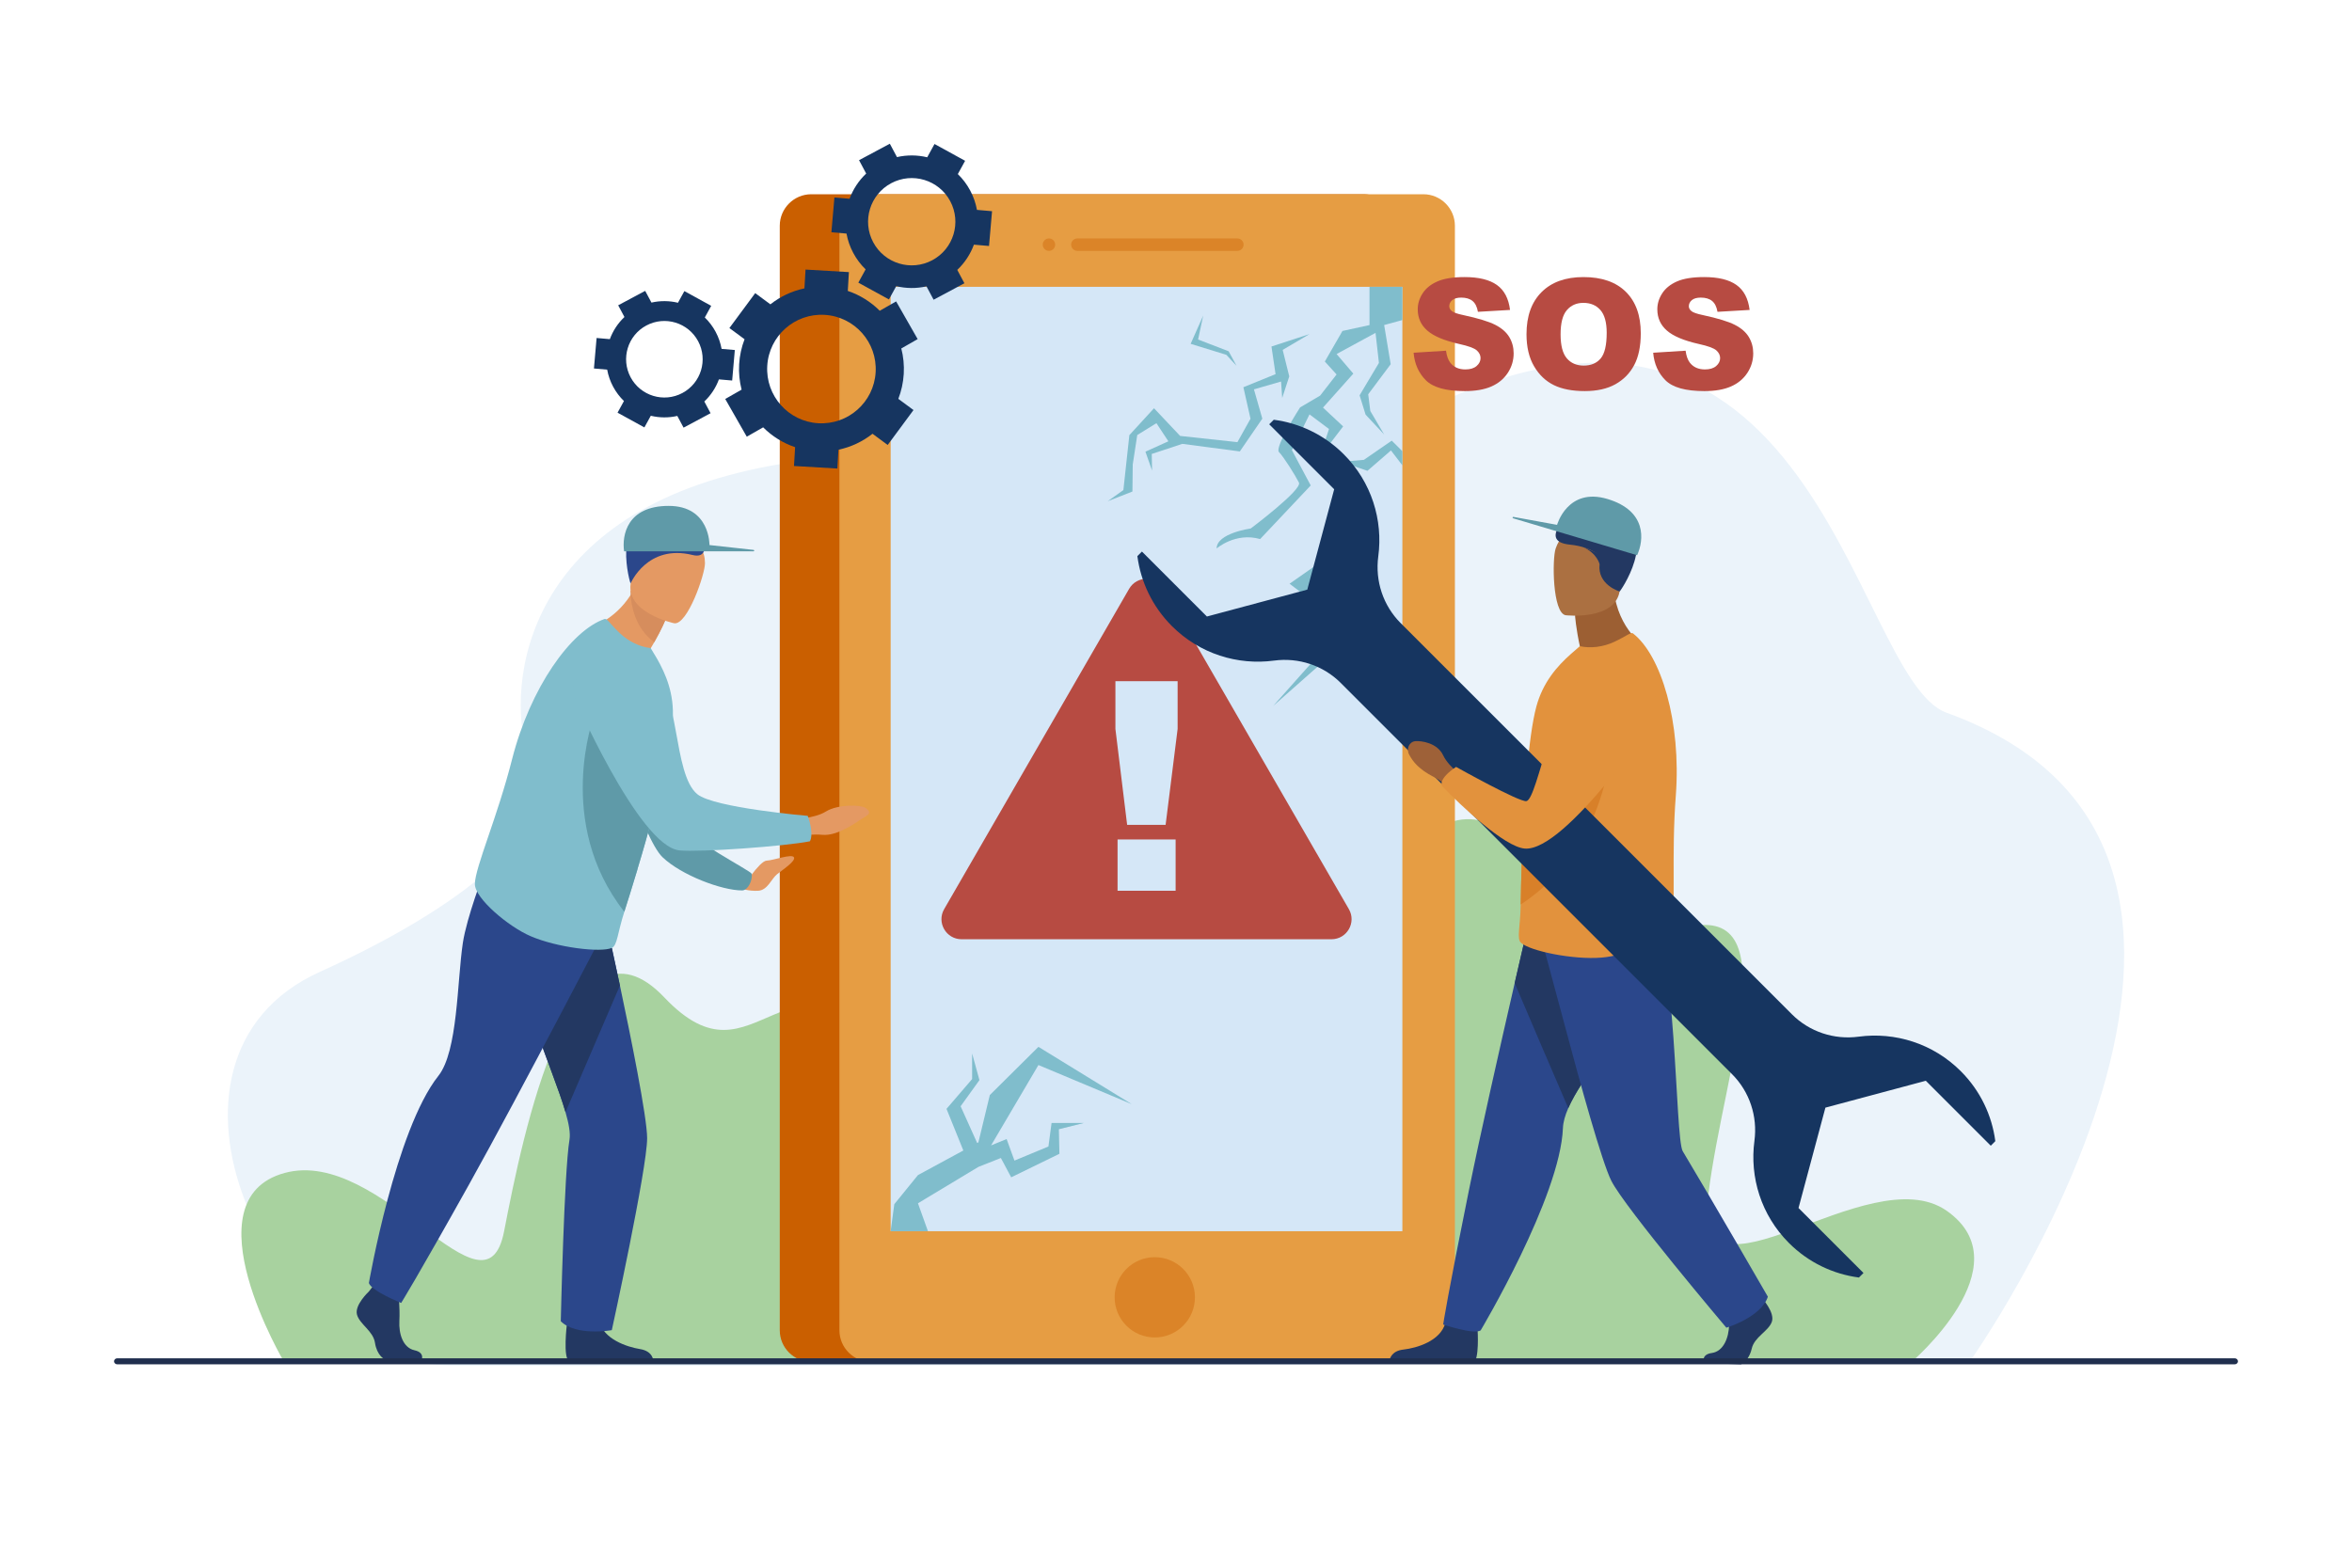 <?xml version="1.0" encoding="utf-8"?>
<!-- Generator: Adobe Illustrator 27.5.0, SVG Export Plug-In . SVG Version: 6.00 Build 0)  -->
<svg version="1.1" id="Layer_1" xmlns="http://www.w3.org/2000/svg" xmlns:xlink="http://www.w3.org/1999/xlink" x="0px" y="0px"
	 viewBox="0 0 3000 2000" style="enable-background:new 0 0 3000 2000;" xml:space="preserve">
<g>
	<rect style="fill:#FFFFFF;" width="3000" height="2000"/>
	<path style="fill:#EBF3FA;" d="M2511.455,1738.467c0,0,463.812-651.127-28.603-829.211
		c-124.034-44.857-167.301-672.861-718.242-358.859c-219.101,124.873-534.587-26.24-836.711,56.355
		c-277.465,75.853-283.844,294.661-248.762,373.432c38.333,86.071-114.531,188.977-271.086,259.653
		c-245.572,110.862-64.992,500.478,167.003,502.34C807.048,1744.04,2511.455,1738.467,2511.455,1738.467z"/>
	<path style="fill:#A8D29F;" d="M363,1738.65c0,0-124-208.453,0-242.226s256,198.428,280,74.327s84.854-424.31,204.427-298.206
		s146.545-91.845,323.059,71.13s30.34,394.975,30.34,394.975H363z"/>
	<path style="fill:#A8D29F;" d="M2437,1738.65c0,0,146-124,46-194s-324.258,142.566-304-20.845
		c20.258-163.412,107.366-385.155-40.316-337.155C1991,1234.65,1937,944.661,1801,1082.655s-210,654.062-210,654.062L2437,1738.65z"
		/>
	<g>
		<g>
			<path style="fill:#CA5F00;" d="M1739.475,247.803h-704.698c-22.094,0-40.171,18.077-40.171,40.171V1697.21
				c0,22.094,18.077,40.171,40.171,40.171h704.698c22.094,0,40.171-18.077,40.171-40.171V287.974
				C1779.646,265.88,1761.569,247.803,1739.475,247.803z"/>
			<path style="fill:#E69D43;" d="M1815.573,247.803h-704.698c-22.094,0-40.171,18.077-40.171,40.171V1697.21
				c0,22.094,18.077,40.171,40.171,40.171h704.698c22.094,0,40.171-18.077,40.171-40.171V287.974
				C1855.744,265.88,1837.667,247.803,1815.573,247.803z"/>
			<g>
				<path style="opacity:0.4;fill:#CA5F00;" d="M1578.273,304.187h-204.072c-4.367,0-7.94,3.573-7.94,7.94l0,0
					c0,4.367,3.573,7.94,7.94,7.94h204.072c4.367,0,7.94-3.573,7.94-7.94l0,0C1586.212,307.759,1582.639,304.187,1578.273,304.187z"
					/>
				<path style="opacity:0.4;fill:#CA5F00;" d="M1337.957,304.187c-4.367,0-7.94,3.573-7.94,7.94l0,0c0,4.367,3.573,7.94,7.94,7.94
					c4.367,0,7.94-3.573,7.94-7.94l0,0C1345.897,307.759,1342.324,304.187,1337.957,304.187z"/>
			</g>
			<path style="opacity:0.4;fill:#CA5F00;" d="M1472.945,1603.869c-28.282,0-51.209,22.927-51.209,51.208
				c0,28.283,22.927,51.209,51.209,51.209c28.282,0,51.209-22.927,51.209-51.209
				C1524.154,1626.795,1501.227,1603.869,1472.945,1603.869z"/>
		</g>
		<rect x="1136.049" y="365.92" style="fill:#D5E7F7;" width="652.693" height="1204.831"/>
		<g id="man_8_">
			<path style="fill:#233862;" d="M723.131,1688.604c0,0-5.623,45.729,3.344,47.828c3.475,0.815,106.834-0.219,106.834-0.219
				s0-12.357-16.932-15.102c-16.932-2.745-46.678-12.813-51.711-35.237C759.632,1663.45,723.131,1688.604,723.131,1688.604z"/>
			<path style="fill:#2B478B;" d="M825.432,1452.048c0,39.002-45.056,244.901-45.056,244.901s-45.449,8.162-65.087-11.356
				c0,0,4.269-190.992,11.099-231.616c1.383-8.223-0.811-20.363-5.08-35.118c-16.829-58.128-65.813-156.744-54.576-215.205
				c14.088-73.284,113.643,5.66,113.643,5.66s4.354,19.672,10.348,47.968C804.026,1320.03,825.432,1425.17,825.432,1452.048z"/>
			<path style="fill:#233862;" d="M790.724,1257.283l-69.416,161.577c-16.829-58.128-65.813-156.744-54.576-215.205
				c14.088-73.284,113.643,5.66,113.643,5.66S784.73,1228.987,790.724,1257.283z"/>
			<path style="fill:#E49963;" d="M946.235,1133.724c0,0,22.415-35.345,31.556-35.753c9.141-0.408,31.902-8.995,34.828-4.361
				c2.926,4.633-14.023,15.832-21.352,21.589c-7.329,5.757-12.098,20.684-24.47,21.22
				C954.425,1136.955,946.235,1133.724,946.235,1133.724z"/>
			<path style="fill:#5F9AA8;" d="M789.175,879.099c0,0,47.814,139.778,69.782,166.304c21.968,26.527,99.047,65.72,99.719,69.222
				c1.596,8.323-4.775,21.32-11.993,21.358c-25.624,0.139-77.559-19.334-101.614-42.387
				c-25.455-24.396-65.744-163.791-65.744-163.791L789.175,879.099z"/>
			<path style="fill:#E49963;" d="M1011.176,1045.066c0,0,27.338-0.427,42.237-9.759c14.9-9.333,45.042-8.942,51.162-4.252
				c6.12,4.689,5.111,7.494-2.361,11.734c-7.472,4.24-32.604,24.157-53.224,22.248c-20.62-1.909-45.079,4.505-45.079,4.505
				L1011.176,1045.066z"/>
			<path style="fill:#233862;" d="M470.514,1647.653c0,0-18.763,17.389-15.102,29.746c3.661,12.355,20.593,20.593,22.881,35.695
				c2.288,15.101,11.441,23.338,19.678,23.338c8.237,0,39.271,0,39.271,0s6.064-10.626-8.581-13.83
				c-14.644-3.202-20.165-20.948-19.25-37.423c0.915-16.475-1.373-38.44-1.373-38.44l-31.118-7.322L470.514,1647.653z"/>
			<path style="fill:#2B478B;" d="M782.171,1165.459c0,0-118.083,227.715-183.981,345.782
				c-65.898,118.067-86.491,151.016-86.491,151.016s-37.754-15.102-41.186-25.398c0,0,33.881-195.33,88.64-264.318
				c24.927-31.404,23.793-119.992,31.193-169.514c4.874-32.616,27.064-90.221,27.064-90.221L782.171,1165.459z"/>
			<path style="fill:#E49963;" d="M828.856,828.963c12.269,14.737,16.735,29.738,16.735,29.738
				c-40.975-2.826-91.846-58.64-91.846-58.64s29.722-8.213,50.674-41.06c1.059-1.657,2.092-3.372,3.091-5.148
				c3.193-5.644,6.104-11.937,8.589-18.946l12.15,21.303l20.202,35.425c0,0-4.227,10.494-13.977,27.715
				C832.775,822.355,830.905,825.565,828.856,828.963z"/>
			<path style="fill:#80BDCC;" d="M858.082,917.744c-1.263,19.911-7.266,50.076-15.42,83.537
				c-3.168,12.962-6.651,26.417-10.306,39.968c-5.934,21.986-12.116,44.1-18.494,64.916l-0.239,0.743
				c-0.461,2.117-1.178,4.363-1.827,6.421c-5.533,18.384-10.835,35.4-15.454,49.847c-8.846,27.63-8.905,43.02-15.966,46.14
				c-14.187,6.27-70.044-0.461-103.514-14.967c-28.279-12.04-71.368-48.348-71.147-66.624
				c0.255-21.184,28.684-84.964,47.527-159.434c23.25-90.966,74.82-163.609,117.828-178.585c3.21-1.042,6.643,5.703,19.108,17.674
				c11.518,11.049,26.025,17.947,39.754,19.416l8.188,13.661C849.211,860.008,860.14,885.273,858.082,917.744z"/>
			<path style="fill:#5F9AA8;" d="M842.662,1001.281c-3.168,12.962-6.651,26.417-10.306,39.968
				c-5.934,21.986-12.116,44.1-18.494,64.916l-0.239,0.743c-0.461,2.117-1.178,4.363-1.827,6.421
				c-5.533,18.384-10.835,35.4-15.454,49.847c-89.447-113.618-38.721-249.683-38.721-249.683L842.662,1001.281z"/>
			<path style="fill:#80BDCC;" d="M729.732,883.559c0,0,84.474,196.092,136.984,201.363c25.909,2.602,135.11-5.307,166.32-11.637
				c0,0,5.842-8.145-2.768-32.437c0,0-119.455-10.162-140.805-27.619c-31.774-25.978-21.793-135.673-58.879-158.091
				C793.498,832.721,741.43,832.968,729.732,883.559z"/>
			<path style="fill:#D68D5D;" d="M848.451,791.634c0,0-4.227,10.494-13.977,27.715c-25.102-18.477-29.388-48.147-30.054-60.348
				c-0.196-3.449-0.094-5.507-0.094-5.507s1.17,0.128,3.185,0.359c4.235,0.478,12.209,1.383,20.739,2.356L848.451,791.634z"/>
			<path style="fill:#E49963;" d="M859.936,795.152c0,0-64.139-13.648-55.024-53.46c9.114-39.811,6.974-68.385,48.311-61.354
				c41.336,7.031,45.787,24.037,45.977,38.065C899.389,732.431,876.855,797.676,859.936,795.152z"/>
			<path style="fill:#2B478B;" d="M804.29,744.441c0,0,21.185-50.674,79.03-36.409c28.188,6.951,10.207-35.939,7.864-42.6
				c0,0-11.756-0.976-43.691-6.072C780.465,648.664,800.709,734.392,804.29,744.441z"/>
		</g>
		<path style="fill:#80BDCC;" d="M1788.742,365.92h-41.917v27.8v20.999l-34.498,7.5l-22.499,38.998l14.999,16.499l-20.999,26.999
			l-25.499,14.999c0,0-32.998,50.997-26.999,56.997c6,6,20.999,29.999,25.499,38.998c4.5,9-61.497,58.497-61.497,58.497
			s-43.498,6-43.498,25.499c0,0,23.999-20.999,55.497-11.999l64.51-68.389l-24-45l22.447-45.667l24.887,18.667l-12,36l30-39.333
			l-25.667-24l38.667-43.333l-21.333-25l49.667-27l4.333,38.333l-24.667,41.333l7.667,24.667l23.667,25.333l-17.667-30
			l-2.667-21.333l28.667-38.333l-8.333-50l23.233-6.333V365.92z"/>
		<polygon style="fill:#80BDCC;" points="1670.268,426.209 1621.774,442.061 1626.993,477.33 1585.955,493.992 1595.041,534.208 
			1578.338,564.076 1505.272,556.135 1471.949,520.83 1440.504,555.131 1436.453,592.409 1432.887,625.215 1412.904,639.415 
			1444.421,627.081 1444.817,592.589 1450.579,554.992 1475.022,539.877 1490.28,562.995 1461.011,576.243 1469.461,600.297 
			1469.079,579.132 1508.031,566.265 1581.418,575.917 1610.103,534.106 1599.412,496.732 1634.027,486.746 1635.439,507.688 
			1644.465,480.169 1636.065,446.397 		"/>
		<polygon style="fill:#80BDCC;" points="1710.827,654.707 1736.326,693.705 1670.288,749.202 1721.327,774.701 1713.827,821.199 
			1623.831,900.695 1697.328,818.199 1688.328,777.701 1644.83,744.703 1719.827,692.205 		"/>
		<polygon style="fill:#80BDCC;" points="1534.675,402.65 1528.175,433.15 1567.175,448.15 1577.175,466.65 1564.175,452.65 
			1518.675,438.65 		"/>
		<polygon style="fill:#80BDCC;" points="1710.675,589.15 1739.675,586.65 1775.175,562.15 1788.742,575.65 1788.742,593.65 
			1774.175,574.65 1744.175,600.65 		"/>
		<polygon style="fill:#80BDCC;" points="1136.049,1570.751 1140.69,1536.259 1170.858,1499.13 1228.755,1467.766 1207.282,1414.65 
			1239.949,1376.65 1239.949,1343.983 1249.282,1377.983 1225.282,1411.317 1246.386,1458.214 1247.966,1457.359 1262.522,1397.023 
			1324.533,1335.527 1443.529,1408.626 1324.533,1358.733 1264.121,1461.267 1283.949,1453.139 1293.949,1480.65 1337.282,1462.65 
			1341.282,1432.65 1382.616,1432.65 1350.616,1440.65 1351.282,1471.983 1289.789,1501.983 1276.616,1477.317 1247.966,1488.687 
			1170.858,1535.099 1183.622,1570.751 		"/>
		<path style="fill:#5F9AA8;" d="M796.034,703.357h165.069c1.147,0,1.24-1.687,0.099-1.812l-56.265-6.173
			c0,0,0.899-49.972-52.011-49.972C800.015,645.4,793.116,682.543,796.034,703.357z"/>
		<g>
			<path style="fill:#163560;" d="M1152.745,476.987c0.659-11.214-0.471-22.118-3.132-32.441l20.874-11.922l-27.474-48.104
				l-20.898,11.936c-11.291-11.298-25.168-20.064-40.748-25.307l1.41-23.999l-55.302-3.249l-1.41,23.999
				c-16.087,3.382-30.895,10.463-43.432,20.361l-19.357-14.301l-32.918,44.556l19.334,14.284c-3.851,9.941-6.251,20.637-6.91,31.851
				c-0.659,11.214,0.471,22.117,3.132,32.441l-20.873,11.922l27.474,48.104l20.898-11.936
				c11.292,11.298,25.168,20.064,40.749,25.307l-1.41,23.999l55.302,3.249l1.41-23.999c16.087-3.382,30.895-10.463,43.431-20.361
				l19.356,14.301l32.919-44.556l-19.334-14.284C1149.686,498.897,1152.086,488.201,1152.745,476.987z M1043.702,539.946
				c-38.178-2.243-67.309-35.011-65.066-73.189c2.243-38.178,35.011-67.309,73.189-65.066c38.178,2.243,67.309,35.011,65.065,73.189
				C1114.647,513.058,1081.879,542.189,1043.702,539.946z"/>
			<path style="fill:#163560;" d="M1237.485,243.015c-4.256-7.965-9.609-14.967-15.768-20.928l9.306-16.938l-39.034-21.447
				l-9.317,16.958c-12.485-3.006-25.68-3.19-38.563-0.243L1135,183.37l-39.281,20.99l9.109,17.047
				c-9.61,9.073-16.79,20.145-21.23,32.195l-19.276-1.678l-3.864,44.37l19.253,1.677c1.533,8.432,4.379,16.774,8.635,24.739
				c4.256,7.965,9.609,14.967,15.768,20.928l-9.306,16.938l39.034,21.447l9.317-16.957c12.485,3.006,25.68,3.19,38.564,0.243
				l9.109,17.047l39.281-20.991l-9.109-17.047c9.61-9.073,16.79-20.145,21.23-32.195l19.276,1.678l3.864-44.37l-19.253-1.676
				C1244.587,259.322,1241.741,250.98,1237.485,243.015z M1189.154,331.964c-27.118,14.491-60.849,4.254-75.34-22.863
				c-14.491-27.118-4.255-60.849,22.863-75.34c27.118-14.491,60.849-4.255,75.34,22.864
				C1226.508,283.742,1216.272,317.473,1189.154,331.964z"/>
			<path style="fill:#163560;" d="M912.82,423.378c-3.733-6.985-8.427-13.125-13.827-18.352l8.161-14.853l-34.23-18.808
				l-8.171,14.871c-10.949-2.636-22.52-2.797-33.818-0.213l-7.988-14.949l-34.447,18.407l7.988,14.949
				c-8.427,7.956-14.724,17.666-18.618,28.233l-16.904-1.472l-3.388,38.91l16.884,1.47c1.344,7.395,3.84,14.71,7.572,21.695
				c3.733,6.985,8.427,13.125,13.827,18.352l-8.161,14.853l34.23,18.808l8.171-14.871c10.949,2.636,22.52,2.797,33.818,0.213
				l7.988,14.949l34.447-18.407l-7.988-14.949c8.427-7.956,14.724-17.666,18.617-28.233l16.904,1.472l3.388-38.91l-16.884-1.47
				C919.048,437.677,916.552,430.363,912.82,423.378z M870.436,501.38c-23.781,12.708-53.361,3.731-66.068-20.05
				c-12.708-23.781-3.731-53.361,20.05-66.068c23.781-12.708,53.361-3.731,66.068,20.05
				C903.194,459.093,894.217,488.673,870.436,501.38z"/>
		</g>
		<g>
			<path style="fill:#B74B42;" d="M1803.059,450.005l41.353-2.591c0.895,6.717,2.718,11.835,5.469,15.352
				c4.476,5.694,10.873,8.539,19.189,8.539c6.203,0,10.986-1.454,14.344-4.365c3.358-2.91,5.037-6.285,5.037-10.123
				c0-3.646-1.6-6.908-4.797-9.786c-3.2-2.878-10.619-5.597-22.26-8.155c-19.063-4.285-32.655-9.979-40.778-17.079
				c-8.188-7.1-12.281-16.15-12.281-27.153c0-7.227,2.094-14.056,6.285-20.484c4.188-6.429,10.49-11.48,18.901-15.159
				c8.411-3.678,19.94-5.518,34.589-5.518c17.974,0,31.678,3.344,41.114,10.026c9.434,6.686,15.047,17.318,16.838,31.902
				l-40.969,2.399c-1.088-6.333-3.375-10.939-6.86-13.816c-3.487-2.879-8.299-4.317-14.44-4.317c-5.054,0-8.86,1.071-11.418,3.214
				c-2.559,2.144-3.838,4.749-3.838,7.819c0,2.24,1.056,4.255,3.167,6.045c2.046,1.856,6.908,3.583,14.584,5.182
				c18.998,4.094,32.605,8.236,40.826,12.425c8.218,4.19,14.2,9.388,17.942,15.591c3.742,6.206,5.613,13.145,5.613,20.821
				c0,9.018-2.494,17.335-7.483,24.946c-4.989,7.612-11.962,13.385-20.917,17.318c-8.956,3.934-20.245,5.9-33.869,5.9
				c-23.924,0-40.49-4.605-49.701-13.816C1809.487,475.91,1804.273,464.205,1803.059,450.005z"/>
			<path style="fill:#B74B42;" d="M1947.075,426.306c0-22.963,6.396-40.841,19.189-53.635
				c12.792-12.792,30.607-19.189,53.442-19.189c23.412,0,41.449,6.285,54.115,18.853c12.664,12.569,18.997,30.176,18.997,52.819
				c0,16.44-2.768,29.921-8.3,40.441c-5.533,10.523-13.529,18.71-23.987,24.563c-10.458,5.854-23.492,8.779-39.099,8.779
				c-15.864,0-28.993-2.525-39.386-7.58c-10.396-5.052-18.822-13.049-25.282-23.986
				C1950.305,456.434,1947.075,442.746,1947.075,426.306z M1990.54,426.498c0,14.199,2.639,24.403,7.916,30.606
				c5.277,6.205,12.457,9.308,21.54,9.308c9.339,0,16.566-3.038,21.685-9.115c5.116-6.076,7.676-16.982,7.676-32.719
				c0-13.24-2.672-22.914-8.012-29.023c-5.342-6.107-12.586-9.163-21.732-9.163c-8.764,0-15.8,3.104-21.108,9.307
				C1993.193,401.903,1990.54,412.17,1990.54,426.498z"/>
			<path style="fill:#B74B42;" d="M2108.65,450.005l41.354-2.591c0.895,6.717,2.718,11.835,5.469,15.352
				c4.477,5.694,10.873,8.539,19.189,8.539c6.203,0,10.986-1.454,14.344-4.365c3.358-2.91,5.037-6.285,5.037-10.123
				c0-3.646-1.6-6.908-4.797-9.786c-3.199-2.878-10.619-5.597-22.26-8.155c-19.063-4.285-32.655-9.979-40.778-17.079
				c-8.189-7.1-12.281-16.15-12.281-27.153c0-7.227,2.094-14.056,6.284-20.484c4.188-6.429,10.49-11.48,18.901-15.159
				c8.41-3.678,19.94-5.518,34.589-5.518c17.973,0,31.677,3.344,41.113,10.026c9.434,6.686,15.048,17.318,16.839,31.902
				l-40.969,2.399c-1.089-6.333-3.375-10.939-6.861-13.816c-3.487-2.879-8.3-4.317-14.44-4.317c-5.054,0-8.861,1.071-11.418,3.214
				c-2.559,2.144-3.838,4.749-3.838,7.819c0,2.24,1.056,4.255,3.166,6.045c2.047,1.856,6.908,3.583,14.584,5.182
				c18.998,4.094,32.607,8.236,40.826,12.425c8.219,4.19,14.2,9.388,17.943,15.591c3.741,6.206,5.612,13.145,5.612,20.821
				c0,9.018-2.494,17.335-7.483,24.946c-4.99,7.612-11.962,13.385-20.917,17.318c-8.956,3.934-20.244,5.9-33.869,5.9
				c-23.924,0-40.49-4.605-49.701-13.816C2115.078,475.91,2109.865,464.205,2108.65,450.005z"/>
		</g>
		<path style="fill:#B74B42;" d="M1720.494,1159.825l-235.907-408.604c-9.863-17.083-34.519-17.083-44.382,0l-235.907,408.604
			c-9.863,17.083,2.466,38.435,22.191,38.435h471.815C1718.028,1198.261,1730.357,1176.908,1720.494,1159.825z M1499.515,1136.432
			h-74.056v-65.483h74.056V1136.432z M1502.068,929.951l-15.322,122.393h-49.066l-14.957-122.393v-60.922h79.346V929.951z"/>
		<g>
			<path style="fill:#AB7041;" d="M1877.762,995.312c0,0-22.754-15.16-30.227-31.073c-7.474-15.914-27.748-18.701-35.433-18.072
				c-7.684,0.63-15.322,11.45-7.068,13.836c12.471,3.605,11.754,22.067,30.124,31.627c18.37,9.559,35.46,28.194,35.46,28.194
				L1877.762,995.312z"/>
			<path style="fill:#233862;" d="M1879.087,1739.425l-106.823-3.704c0.486-2.859,3.195-12.351,17.647-13.978
				c17.058-1.921,47.326-10.762,53.611-33.853c6.285-23.09,41.197,9.458,41.197,9.458S1887.168,1734.779,1879.087,1739.425z"/>
			<path style="fill:#2B478B;" d="M2080.336,1290.139c-19.068,35.725-63.054,84.879-79.986,123.557
				c-4.008,9.148-6.5,17.699-6.8,25.36c-3.418,88.005-104.982,258.256-104.982,258.256c-9.317,5.58-47.793-7.569-47.793-7.569
				s5.843-38.414,32.786-170.909c14.854-73.086,39.41-181.82,58.437-264.646c4.901-21.334,9.443-40.946,13.341-57.786
				c8.436-36.324,13.955-59.755,13.955-59.755l37.03,1.899l100.01,5.125C2096.333,1143.67,2136.483,1184.934,2080.336,1290.139z"/>
			<path style="fill:#233862;" d="M2080.336,1290.139c-19.068,35.725-63.054,84.879-79.986,123.557
				c-20.456-47.476-51.486-119.641-68.353-159.507c4.901-21.334,9.443-40.946,13.341-57.786
				c6.138-25.101,8.101-36.361,13.955-59.755l137.04,7.024C2096.333,1143.67,2136.483,1184.934,2080.336,1290.139z"/>
			<path style="fill:#233862;" d="M2259.905,1686.595c-4.591,12.046-22.096,18.973-25.52,33.853
				c-2.398,10.385-7.864,17.191-13.743,20.13l-46.935-1.627c-0.713-1.771-3.659-10.964,9.734-12.84
				c14.846-2.081,21.694-19.354,22.03-35.853c0.004-0.396,0.018-0.801,0.032-1.207c0.491-16.333,4.257-37.018,4.257-37.018
				l31.577-4.946l4.988,7.517l0.78,1.188C2247.106,1655.793,2264.495,1674.548,2259.905,1686.595z"/>
			<path style="fill:#2B478B;" d="M2055.283,1506.488c17.618,34.797,146.717,187.345,146.717,187.345s44.234-13.248,52.937-39.532
				c0,0-73.262-126.854-108.574-185.598c-10.097-16.796-7.321-268.1-43.754-315.181c-45.673-59.016-135.734,46.826-135.734,46.826
				s23.956,88.749,31.39,116.7C2014.743,1379.038,2043.14,1482.508,2055.283,1506.488z"/>
			<path style="fill:#9C5F33;" d="M2015.637,826.859c-5.74-26.06-6.642-41.628-6.642-41.628l48.778-43.423
				c0.875,56.374,38.268,81.666,38.268,81.666s-66.045,36.635-105.77,26.217C1990.273,849.69,1999.3,836.908,2015.637,826.859z"/>
			<path style="fill:#AB7041;" d="M1996.987,784.888c0,0,65.137,7.563,69.223-33.074s15.244-67.029-26.172-73.575
				c-41.415-6.547-51.067,8.146-55.73,21.378C1979.645,712.849,1980.149,781.874,1996.987,784.888z"/>
			<path style="fill:#233862;" d="M2065.92,754.619c0,0-3.955-53.971-63.252-59.755c-40.615-3.961-2.09-37.651,2.257-43.214
				c0,0,15.355,3.167,47.245,8.543C2119.101,671.476,2072.525,746.24,2065.92,754.619z"/>
			<path style="fill:#E2923D;" d="M1959.569,901.645c-5.166,19.271-9.117,49.773-12.083,84.085
				c-1.141,13.294-2.139,27.158-3.006,41.165c-1.403,22.729-2.611,45.659-3.22,67.422l-0.011,0.78
				c-0.239,2.154-0.278,4.511-0.321,6.668c-0.631,19.188-1.045,37.006-1.284,52.172c-0.448,29.007-5.309,43.61,0.385,48.823
				c11.44,10.475,66.52,21.947,102.87,18.896c30.643-2.372,83.075-23.007,88.707-40.396c6.528-20.155-0.029-89.675,5.912-166.262
				c7.038-93.626-18.615-178.94-54.582-206.874c-2.709-2.013-8.117,3.282-23.754,10.641c-14.445,6.789-30.582,8.616-44.061,5.62
				l-11.938,10.402C1986.425,849.772,1967.995,870.219,1959.569,901.645z"/>
			<path style="fill:#D88029;" d="M1944.48,1026.896C1943.339,1040.189,1945.347,1012.888,1944.48,1026.896
				c-1.403,22.729-2.611,45.659-3.22,67.422l-0.011,0.78c-0.239,2.154-0.278,4.511-0.321,6.668
				c-0.631,19.188-1.045,37.006-1.284,52.172c121.063-79.078,116.478-224.219,116.478-224.219L1944.48,1026.896z"/>
			<path style="fill:#233862;" d="M2040.288,719.783c0,0-3.021-13.614-20.628-21.589c0,0,53.193,19.193,49.872,36.407
				c-3.322,17.214-3.612,20.018-3.612,20.018S2037.225,746.232,2040.288,719.783z"/>
			<path style="fill:#163560;" d="M2285.65,1294.036L1786.514,794.9c-22.314-22.314-32.704-53.779-28.512-85.056
				c6.198-46.247-8.471-94.754-44.013-130.296c-25.086-25.086-56.633-39.767-89.285-44.059l-5.81,5.81l82.869,82.869l-34.31,128.047
				l-128.047,34.31l-82.869-82.868l-5.81,5.81c4.293,32.652,18.973,64.199,44.059,89.285
				c35.542,35.542,84.049,50.211,130.296,44.013c31.277-4.192,62.742,6.197,85.056,28.512l499.136,499.136
				c22.314,22.314,32.704,53.779,28.512,85.056c-6.198,46.247,8.47,94.754,44.013,130.296
				c25.086,25.086,56.634,39.767,89.285,44.059l5.811-5.81l-82.869-82.869l34.31-128.047l128.046-34.31l82.869,82.869l5.81-5.81
				c-4.292-32.651-18.972-64.199-44.059-89.285c-35.542-35.542-84.049-50.211-130.296-44.013
				C2339.429,1326.74,2307.964,1316.35,2285.65,1294.036z"/>
			<path style="fill:#9E6138;" d="M1871.002,994.692c0,0-22.754-15.16-30.227-31.073c-7.474-15.914-27.748-18.701-35.433-18.072
				c-7.684,0.629-12.034,9.529-7.984,17.107c5.167,9.667,12.669,18.796,31.04,28.355c18.37,9.559,35.459,28.195,35.459,28.195
				L1871.002,994.692z"/>
			<path style="fill:#E2923D;" d="M2116.242,909.62c0,0-118.871,177.363-171.46,172.954c-25.949-2.176-81.425-54.824-105.633-79.961
				c0,0-5.356-8.486,18.103-24.228c0,0,81.378,45.615,89.807,43.637c14.678-3.445,34.661-143.5,75.218-158.766
				C2062.835,847.99,2113.982,857.743,2116.242,909.62z"/>
		</g>
		<path style="fill:#5F9AA8;" d="M2088.148,708.335l-158.196-47.133c-1.1-0.328-0.706-1.971,0.422-1.765l55.685,10.15
			c0,0,13.407-48.148,64.115-33.04C2100.882,651.654,2096.888,689.221,2088.148,708.335z"/>
	</g>
	<path style="fill:#202F4E;" d="M2850.35,1740.578H149.649c-2.321,0-4.22-1.738-4.22-3.861l0,0c0-2.123,1.899-3.861,4.22-3.861
		H2850.35c2.321,0,4.22,1.737,4.22,3.861l0,0C2854.571,1738.841,2852.671,1740.578,2850.35,1740.578z"/>
</g>
</svg>
